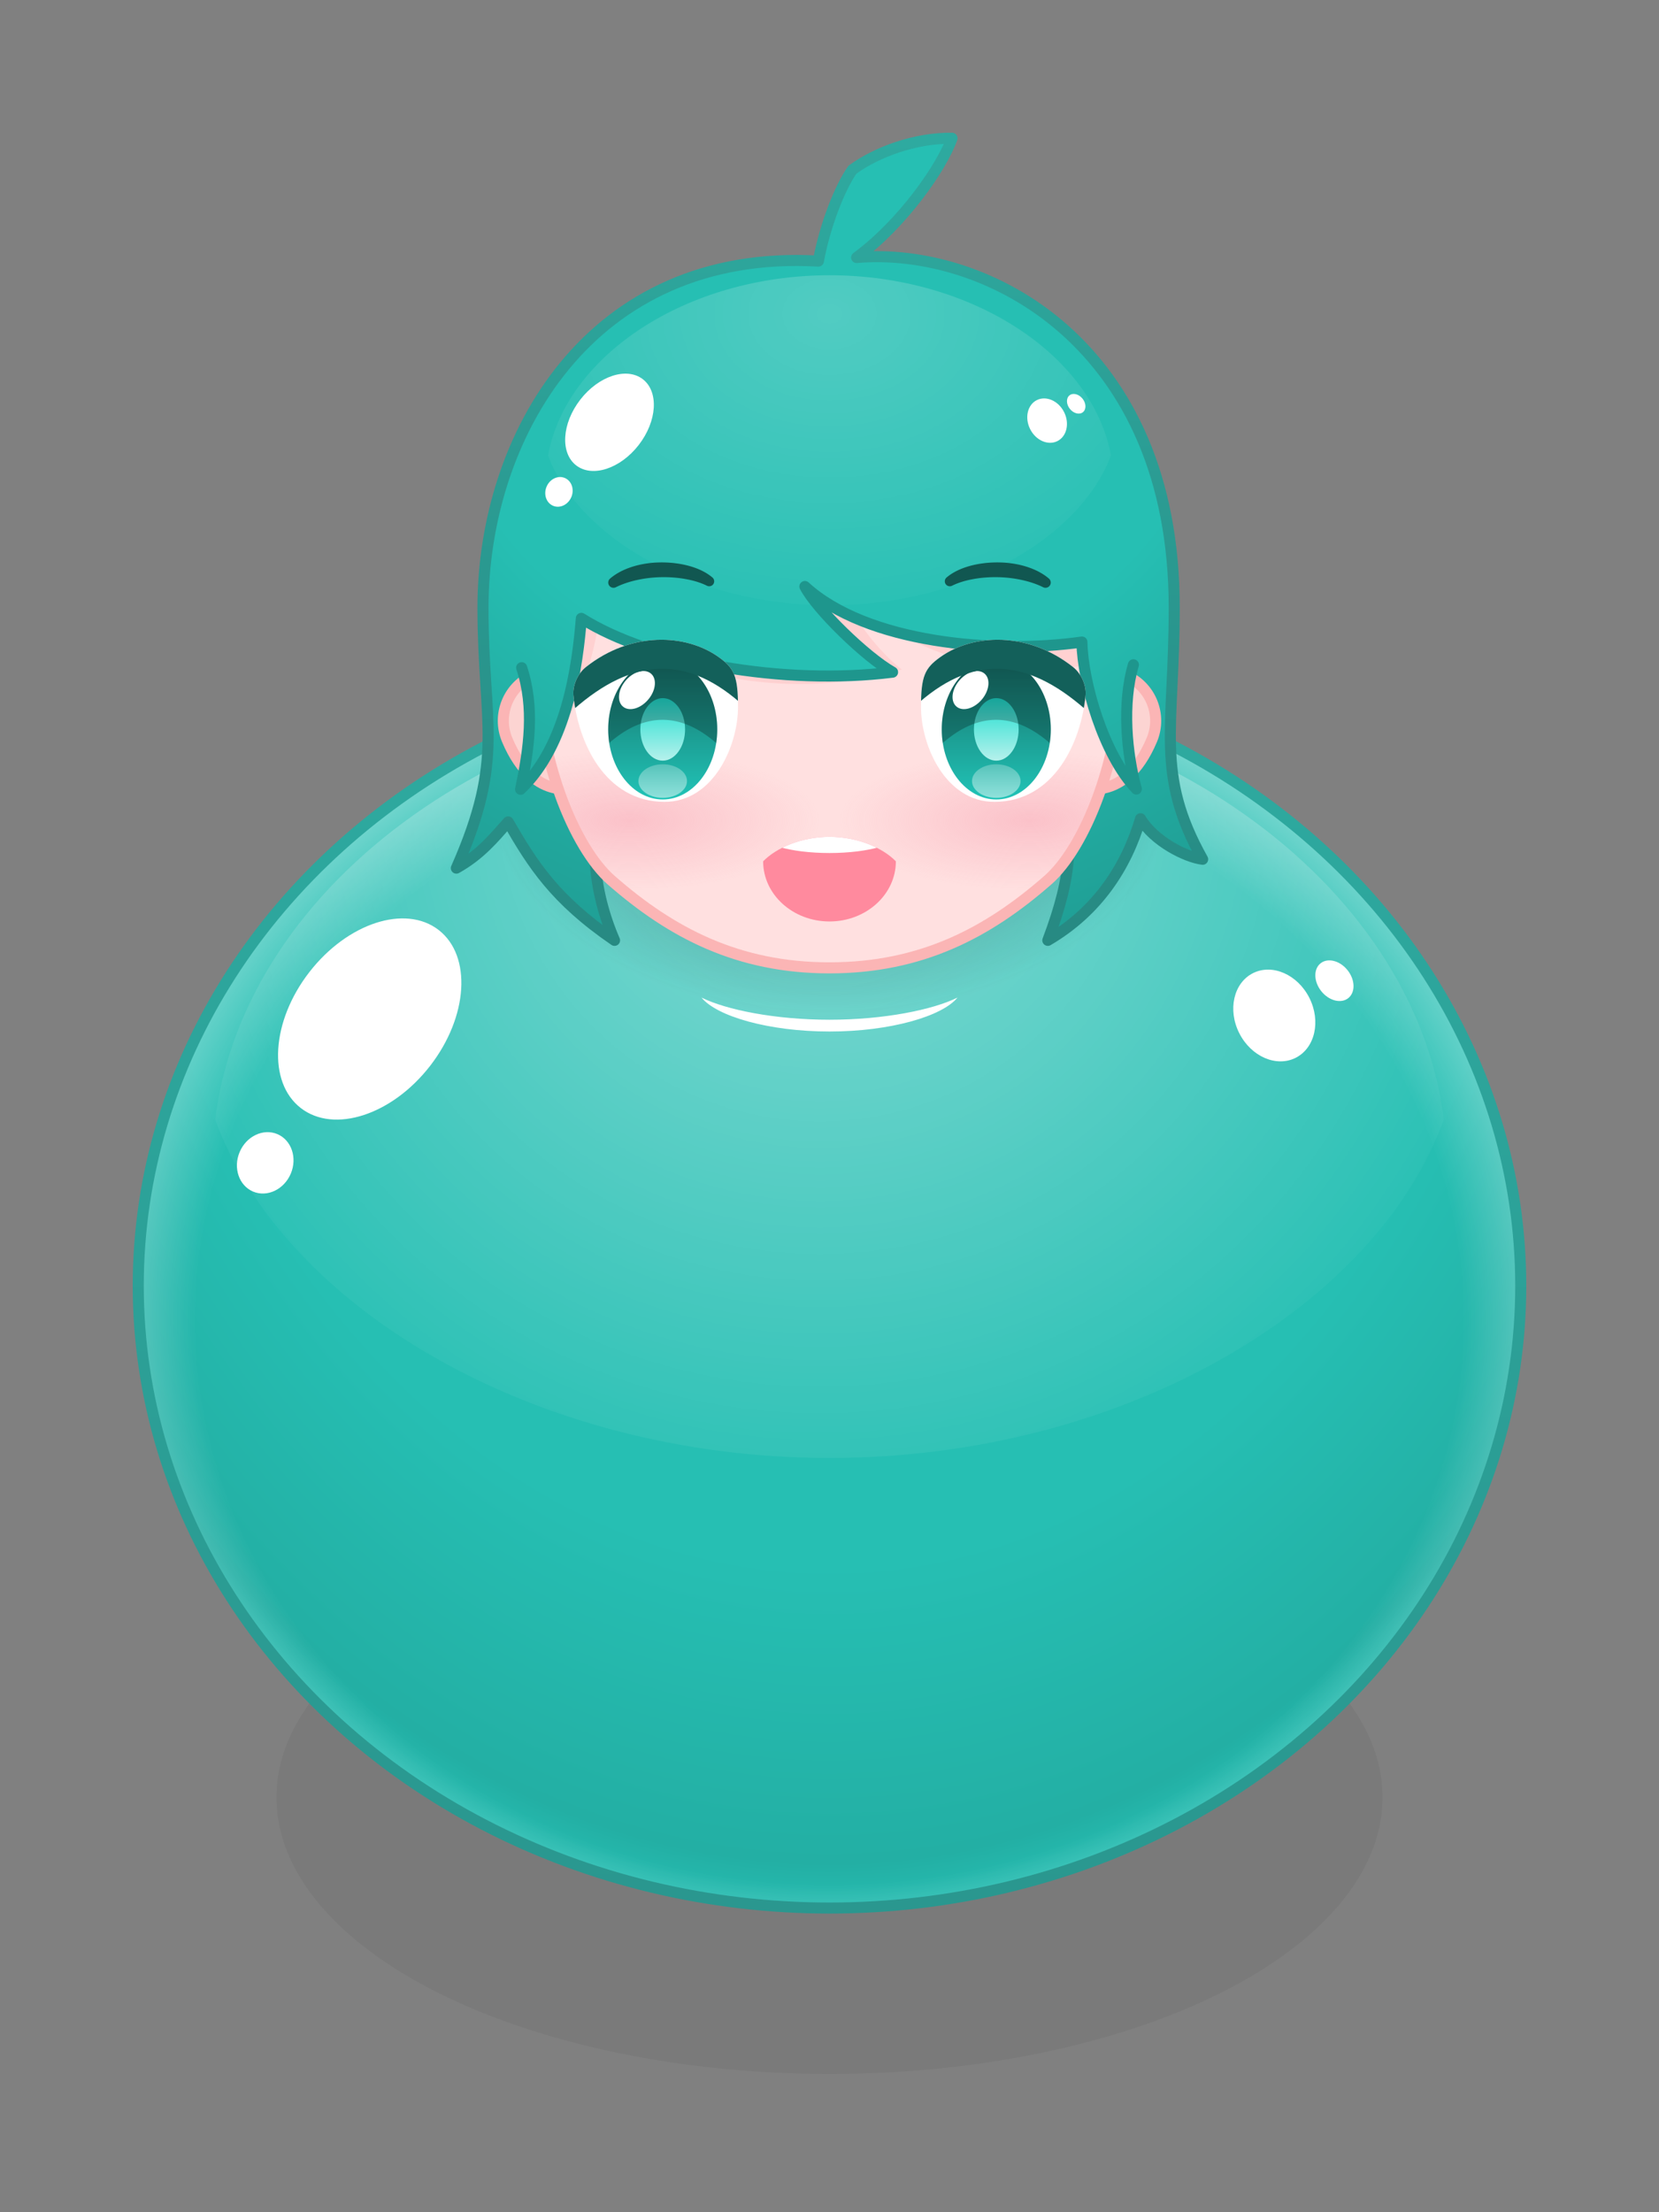 <svg viewBox="0 0 1200 1600" xmlns="http://www.w3.org/2000/svg" stroke-linecap="round" stroke-linejoin="round"><rect x="0" y="0" width="1200" height="1600" fill="#808080" stroke="none"/><path fill="none" d="M0 0h1200v1600H0z"/><ellipse cx="600" cy="1300" rx="400" ry="200" fill-opacity=".05"/><ellipse cx="600" cy="930" rx="500" ry="450" fill="url(#R1)"/><ellipse cx="600" cy="930" rx="500" ry="450" fill="url(#R2)"/><clipPath id="a"><ellipse cx="600" cy="930" rx="500" ry="450"/></clipPath><g clip-path="url(#a)"><path d="M1044.37 809.572c-21.6-171.868-213.279-311.403-444.369-311.403-231.09 0-422.769 139.535-444.369 311.403 48.618 135.167 230.996 244.906 444.369 244.906 213.373 0 395.751-109.739 444.369-244.906z" fill="url(#R4)"/><ellipse cx="600" cy="570" rx="248.034" ry="163.769" fill="url(#R5)"/><path d="M507.42 721.506c10.986 13.542 48.688 24.538 92.58 24.538 43.892 0 81.594-10.996 92.58-24.538-17.885 8.841-53.212 16.019-92.58 16.019-39.368 0-74.695-7.178-92.58-16.019zm398.845-17.642c13.981-7.068 32.264.904 40.802 17.793 8.538 16.888 4.12 36.338-9.861 43.406-13.981 7.068-32.264-.904-40.802-17.792-8.539-16.889-4.12-36.339 9.861-43.407zm48.96-7.169c5.259-4.173 14.011-1.911 19.533 5.048 5.521 6.959 5.735 15.996.476 20.168-5.258 4.173-14.01 1.911-19.532-5.048s-5.735-15.996-.477-20.168zm-637.949-24.087c24.13 18.679 21.381 62.701-6.133 98.243-27.515 35.542-69.443 49.232-93.573 30.552-24.129-18.679-21.381-62.7 6.134-98.242 27.514-35.543 69.443-49.233 93.572-30.553zm-116.62 147.658c10.199 4.332 14.528 17.153 9.661 28.613-4.867 11.46-17.099 17.247-27.298 12.915-10.2-4.332-14.528-17.153-9.661-28.613 4.867-11.459 17.099-17.247 27.298-12.915z" fill="#fff"/></g><ellipse cx="600" cy="930" rx="500" ry="450" fill="none" stroke="url(#L6)" stroke-width="8"/><path d="M619.608 186.253c93.968-8.107 229.746 62.29 229.746 253.107 0 88.267-14.018 120.352 20.554 182.119-12.234-1.484-35.15-13.114-44.921-29.312-10.336 34.872-31.072 66.862-67.072 87.945 18.66-49.273 17.917-75.538 9.109-102.725l-323.073-6.559c-21.23 28.143-14.547 74.419.564 109.284-43.211-29.59-59.148-54.803-76.954-85.664-10.317 11.621-20.045 23.694-37.469 33.437 35.509-80.562 19.262-103.555 19.262-188.525 0-122.834 76.831-259.948 242.6-250.515 4.781-26.006 15.693-53.597 24.67-66.126 17.33-12.677 45.385-23.113 71.985-22.713-7.247 20.876-36.007 62.013-69.001 86.247z" fill="url(#R7)" stroke="url(#L8)" stroke-width="8"/><path d="M419.615 568.815s32.77-13.79 12.78-61.296c-7.611-18.087-28.474-26.592-46.561-18.981-18.086 7.611-26.591 28.474-18.98 46.56 19.99 47.507 52.761 33.717 52.761 33.717zm360.77 0s-32.77-13.79-12.78-61.296c7.611-18.087 28.474-26.592 46.561-18.981 18.086 7.611 26.591 28.474 18.98 46.56-19.99 47.507-52.761 33.717-52.761 33.717z" fill="#fcd4d2" stroke="#fbb5b5" stroke-width="8" stroke-linejoin="miter" stroke-miterlimit="1"/><path d="M600 700.006c-66 0-114.232-25.115-158-63.505-26.398-23.154-54-88.129-54-162.679l53-83.446h282.294L812 473.822c0 74.55-27.602 139.525-54 162.679-43.768 38.39-92 63.505-158 63.505z" fill="#ffe0e0"/><clipPath id="b"><path d="M600 700.006c-66 0-114.232-25.115-158-63.505-26.398-23.154-54-88.129-54-162.679l53-83.446h282.294L812 473.822c0 74.55-27.602 139.525-54 162.679-43.768 38.39-92 63.505-158 63.505z"/></clipPath><g clip-path="url(#b)"><ellipse cx="455.404" cy="593.33" rx="137.297" ry="50.486" fill="url(#R10)"/><ellipse cx="744.596" cy="593.33" rx="137.297" ry="50.486" fill="url(#R11)"/><path d="M608.166 240.808c-127.956 3.391-191.211 54.94-221.666 120.307-16.919 36.312-4.587 59.883.965 89.995 3.544 19.227-2.432 80.315-2.681 102.133 29.623-20.964 46.794-84.773 47.765-103.344 52.361 39.452 139.657 58.091 219.754 34.359-19.879-15.653-33.973-37.632-42.203-53.097 41.553 32.906 98.709 64.75 181.705 48.845.705 11.369 23.783 37.276 29.716 50.625 0 0-3.184-36.301 12.869-63.048 3.712-6.185.053-23.743 1.145-31.689 11.351-82.629-97.966-198.515-227.369-195.086z" fill="#ffd1d1"/></g><path d="M600 700.006c-66 0-114.232-25.115-158-63.505-26.398-23.154-54-88.129-54-162.679l53-83.446h282.294L812 473.822c0 74.55-27.602 139.525-54 162.679-43.768 38.39-92 63.505-158 63.505z" fill="none" stroke="#fbb5b5" stroke-width="8" stroke-linejoin="miter" stroke-miterlimit="1"/><path d="M825.458 418.261L594 287.006 359.692 429.455c17.847 30.529 30.584 105.874 16.464 140.485 38.546-44.839 43.096-103.584 45.796-122.483 51.914 30.765 141.765 50.672 219.817 38.694-19.282-10.854-51.19-45.641-59.568-61.957 44.498 40.873 133.58 53.344 200.328 38.511-3.372 18.842 12.439 86.258 37.615 103.594-4.973-23.871-1.996-83.391 1.448-108.242 1.693-12.209 3.332-25.243 3.866-39.796z" fill="url(#R12)"/><path d="M803.562 329.387C790.51 257.471 703.79 199.084 600 199.084s-190.51 58.387-203.562 130.303C418.709 389.205 502.255 437.769 600 437.769c97.745 0 181.291-48.564 203.562-108.382z" fill="url(#R13)"/><path d="M749.922 289.404c6.763-3.419 15.608.438 19.738 8.607 4.131 8.17 1.993 17.58-4.77 20.999-6.764 3.42-15.609-.437-19.739-8.607-4.131-8.17-1.993-17.579 4.771-20.999zm23.685-3.468c2.544-2.019 6.778-.924 9.449 2.442 2.671 3.366 2.774 7.738.23 9.757-2.543 2.018-6.777.924-9.449-2.442-2.671-3.367-2.774-7.739-.23-9.757zm-308.618-11.653c11.673 9.037 10.344 30.333-2.967 47.527-13.31 17.194-33.594 23.817-45.267 14.78-11.673-9.036-10.344-30.332 2.967-47.526 13.311-17.194 33.594-23.817 45.267-14.781zm-56.417 71.432c4.934 2.096 7.029 8.298 4.674 13.842-2.354 5.544-8.272 8.344-13.206 6.248-4.934-2.096-7.028-8.298-4.674-13.842 2.355-5.544 8.272-8.343 13.206-6.248z" fill="#fff"/><path d="M377.342 482.916c9.506 28.952 5.435 58.337-.803 87.954 33.678-31.885 41.238-89.733 43.963-123.647 50.452 31.935 146.695 48.804 225.114 38.928-19.283-10.854-55.037-45.641-63.415-61.957 44.498 40.873 137.299 49.142 200.372 40.158.509 28.897 15.646 81.465 39.384 106.323-7.113-25.619-10.37-62.056-2.141-89.865" fill="none" stroke="#1e968d" stroke-width="8" stroke-miterlimit="44"/><path d="M552 622.953c0 24.008 21.508 43.5 48 43.5s48-19.492 48-43.5c-9.486-9.775-27.728-17.71-48-17.71s-38.514 7.935-48 17.71z" fill="#ff8a9e"/><clipPath id="c"><path d="M552 622.953c0 24.008 21.508 43.5 48 43.5s48-19.492 48-43.5c-9.486-9.775-27.728-17.71-48-17.71s-38.514 7.935-48 17.71z"/></clipPath><g clip-path="url(#c)"><ellipse cx="600" cy="602.243" rx="51" ry="14.707" fill="#fff"/></g><path d="M414.765 502.883c3.334 34.201 22.855 76.798 65.694 77.063 35.401.218 53.356-40.338 53.356-68.585 0-22.443-2.823-28.147-13.955-36.102-23.838-17.036-63.313-18.633-95.926 7.111-6.494 5.076-9.803 14.012-9.169 20.513z" fill="#fff"/><clipPath id="d"><path d="M414.765 502.883c3.334 34.201 22.855 76.798 65.694 77.063 35.401.218 53.356-40.338 53.356-68.585 0-22.443-2.823-28.147-13.955-36.102-23.838-17.036-63.313-18.633-95.926 7.111-6.494 5.076-9.803 14.012-9.169 20.513z"/></clipPath><g clip-path="url(#d)"><ellipse cx="479.364" cy="527.535" rx="39.44" ry="50.675" fill="url(#L16)"/><ellipse cx="479.364" cy="527.535" rx="16.173" ry="22.615" fill="url(#L17)"/><path d="M440.667 537.367a64.947 64.947 0 01-.743-9.832c0-27.968 17.672-50.674 39.44-50.674 21.767 0 39.44 22.706 39.44 50.674 0 3.379-.258 6.681-.75 9.877-26.194-22.713-52.113-22.064-77.387-.045z" fill-opacity=".25"/><path d="M470.477 486.875c4.734 3.504 4.205 11.828-1.181 18.578-5.385 6.749-13.601 9.384-18.335 5.881-4.734-3.504-4.205-11.828 1.18-18.578 5.386-6.749 13.602-9.384 18.336-5.881z" fill="#fff"/><ellipse cx="479.364" cy="564.902" rx="17.558" ry="12.131" fill="url(#L18)"/><path d="M539.899 459.026H409.193l5.507 54.249c43.479-38.368 83.1-39.896 124.03-2.016l1.169-52.233z" fill="#13605a"/></g><path d="M785.235 502.883c-3.334 34.201-22.855 76.798-65.694 77.063-35.401.218-53.356-40.338-53.356-68.585 0-22.443 2.823-28.147 13.955-36.102 23.838-17.036 63.313-18.633 95.926 7.111 6.494 5.076 9.803 14.012 9.169 20.513z" fill="#fff"/><clipPath id="e"><path d="M785.235 502.883c-3.334 34.201-22.855 76.798-65.694 77.063-35.401.218-53.356-40.338-53.356-68.585 0-22.443 2.823-28.147 13.955-36.102 23.838-17.036 63.313-18.633 95.926 7.111 6.494 5.076 9.803 14.012 9.169 20.513z"/></clipPath><g clip-path="url(#e)"><ellipse cx="720.636" cy="527.535" rx="39.44" ry="50.675" fill="url(#L20)"/><ellipse cx="720.636" cy="527.535" rx="16.173" ry="22.615" fill="url(#L21)"/><path d="M681.939 537.367a64.947 64.947 0 01-.743-9.832c0-27.968 17.673-50.674 39.44-50.674 21.768 0 39.44 22.706 39.44 50.674 0 3.379-.258 6.681-.75 9.877-26.194-22.713-52.113-22.064-77.387-.045z" fill-opacity=".25"/><path d="M711.749 486.875c4.734 3.504 4.205 11.828-1.18 18.578-5.386 6.749-13.602 9.384-18.336 5.881-4.734-3.504-4.205-11.828 1.181-18.578 5.385-6.749 13.601-9.384 18.335-5.881z" fill="#fff"/><ellipse cx="720.636" cy="564.902" rx="17.558" ry="12.131" fill="url(#L22)"/><path d="M660.101 459.026h130.706l-5.507 54.249c-43.479-38.368-83.1-39.896-124.03-2.016l-1.169-52.233z" fill="#13605a"/></g><path d="M754.482 424.697a3.793 3.793 0 004.308-6.17c-8.658-7.503-22.465-11.627-36.586-11.757-14.399-.133-28.889 3.483-37.604 10.986a3.603 3.603 0 004.038 5.893c9.399-4.649 22.052-6.459 33.566-6.188 11.395.269 23.329 2.773 32.278 7.236zm-308.964 0a3.793 3.793 0 01-4.308-6.17c8.658-7.503 22.465-11.627 36.586-11.757 14.399-.133 28.889 3.483 37.604 10.986a3.603 3.603 0 01-4.038 5.893c-9.399-4.649-22.052-6.459-33.566-6.188-11.395.269-23.329 2.773-32.278 7.236z" fill="#115751"/><defs><radialGradient id="R1" cx="0" cy="0" r="1" gradientUnits="userSpaceOnUse" gradientTransform="matrix(0 967.977 -721.98 0 600 412.028)"><stop offset="0" stop-color="#26bfb3"/><stop offset=".74" stop-color="#26bfb3"/><stop offset=".96" stop-color="#23afa4"/><stop offset="1" stop-color="#26bfb3"/></radialGradient><radialGradient id="R2" cx="0" cy="0" r="1" gradientUnits="userSpaceOnUse" gradientTransform="matrix(1.632 487.846 -555.791 1.86 600 954.425)"><stop offset="0" stop-color="#fff" stop-opacity="0"/><stop offset=".83" stop-color="#fff" stop-opacity="0"/><stop offset="1" stop-color="#fff" stop-opacity=".5"/></radialGradient><radialGradient id="R4" cx="0" cy="0" r="1" gradientUnits="userSpaceOnUse" gradientTransform="matrix(0 549.942 -547 0 592.948 574.14)"><stop offset="0" stop-color="#fff" stop-opacity=".451"/><stop offset="1" stop-color="#fff" stop-opacity="0"/></radialGradient><radialGradient id="R5" cx="0" cy="0" r="1" gradientUnits="userSpaceOnUse" gradientTransform="matrix(248.034 0 0 163.769 600 570.006)"><stop offset="0" stop-color="#003430" stop-opacity=".5"/><stop offset="1" stop-color="#003430" stop-opacity="0"/></radialGradient><radialGradient id="R7" cx="0" cy="0" r="1" gradientUnits="userSpaceOnUse" gradientTransform="matrix(0 557.32 -557.32 0 600 200.006)"><stop offset="0" stop-color="#26bfb3"/><stop offset=".53" stop-color="#26bfb3"/><stop offset="1" stop-color="#1e968d"/></radialGradient><radialGradient id="R10" cx="0" cy="0" r="1" gradientUnits="userSpaceOnUse" gradientTransform="matrix(0 -50.486 137.297 0 455.404 593.33)"><stop offset="0" stop-color="#f594a7" stop-opacity=".4"/><stop offset="1" stop-color="#f594a7" stop-opacity="0"/></radialGradient><radialGradient id="R11" cx="0" cy="0" r="1" gradientUnits="userSpaceOnUse" gradientTransform="matrix(0 -50.486 137.297 0 744.596 593.33)"><stop offset="0" stop-color="#f594a7" stop-opacity=".4"/><stop offset="1" stop-color="#f594a7" stop-opacity="0"/></radialGradient><radialGradient id="R12" cx="0" cy="0" r="1" gradientUnits="userSpaceOnUse" gradientTransform="matrix(0 557.32 -557.32 0 600 200.006)"><stop offset="0" stop-color="#26bfb3"/><stop offset=".53" stop-color="#26bfb3"/><stop offset="1" stop-color="#1e968d"/></radialGradient><radialGradient id="R13" cx="0" cy="0" r="1" gradientUnits="userSpaceOnUse" gradientTransform="matrix(0 236.478 -313.27 0 600 227.098)"><stop offset="0" stop-color="#fff" stop-opacity=".2"/><stop offset="1" stop-color="#fff" stop-opacity="0"/></radialGradient><linearGradient id="L6" x1="0" y1="0" x2="1" y2="0" gradientUnits="userSpaceOnUse" gradientTransform="matrix(0 900 -880 0 600 480.006)"><stop offset="0" stop-color="#2eaaa0"/><stop offset="1" stop-color="#2a978f"/></linearGradient><linearGradient id="L8" x1="0" y1="0" x2="1" y2="0" gradientUnits="userSpaceOnUse" gradientTransform="matrix(0 624.484 -624.484 0 616 100.006)"><stop offset="0" stop-color="#2eaaa0"/><stop offset="1" stop-color="#268780"/></linearGradient><linearGradient id="L16" x1="0" y1="0" x2="1" y2="0" gradientUnits="userSpaceOnUse" gradientTransform="rotate(90 1.251 478.113) scale(101.349)"><stop offset="0" stop-color="#166f68"/><stop offset="1" stop-color="#21c4b7"/></linearGradient><linearGradient id="L17" x1="0" y1="0" x2="1" y2="0" gradientUnits="userSpaceOnUse" gradientTransform="rotate(90 -12.778 492.142) scale(45.23)"><stop offset="0" stop-color="#1ddecf"/><stop offset="1" stop-color="#b6f1ec"/></linearGradient><linearGradient id="L18" x1="0" y1="0" x2="1" y2="0" gradientUnits="userSpaceOnUse" gradientTransform="matrix(0 24.262 -25.192 0 479.364 552.771)"><stop offset="0" stop-color="#fff" stop-opacity=".25"/><stop offset="1" stop-color="#fff" stop-opacity=".5"/></linearGradient><linearGradient id="L20" x1="0" y1="0" x2="1" y2="0" gradientUnits="userSpaceOnUse" gradientTransform="rotate(90 121.887 598.749) scale(101.349)"><stop offset="0" stop-color="#166f68"/><stop offset="1" stop-color="#21c4b7"/></linearGradient><linearGradient id="L21" x1="0" y1="0" x2="1" y2="0" gradientUnits="userSpaceOnUse" gradientTransform="rotate(90 107.858 612.778) scale(45.23)"><stop offset="0" stop-color="#1ddecf"/><stop offset="1" stop-color="#b6f1ec"/></linearGradient><linearGradient id="L22" x1="0" y1="0" x2="1" y2="0" gradientUnits="userSpaceOnUse" gradientTransform="matrix(0 24.262 -25.192 0 720.636 552.771)"><stop offset="0" stop-color="#fff" stop-opacity=".25"/><stop offset="1" stop-color="#fff" stop-opacity=".5"/></linearGradient></defs></svg>